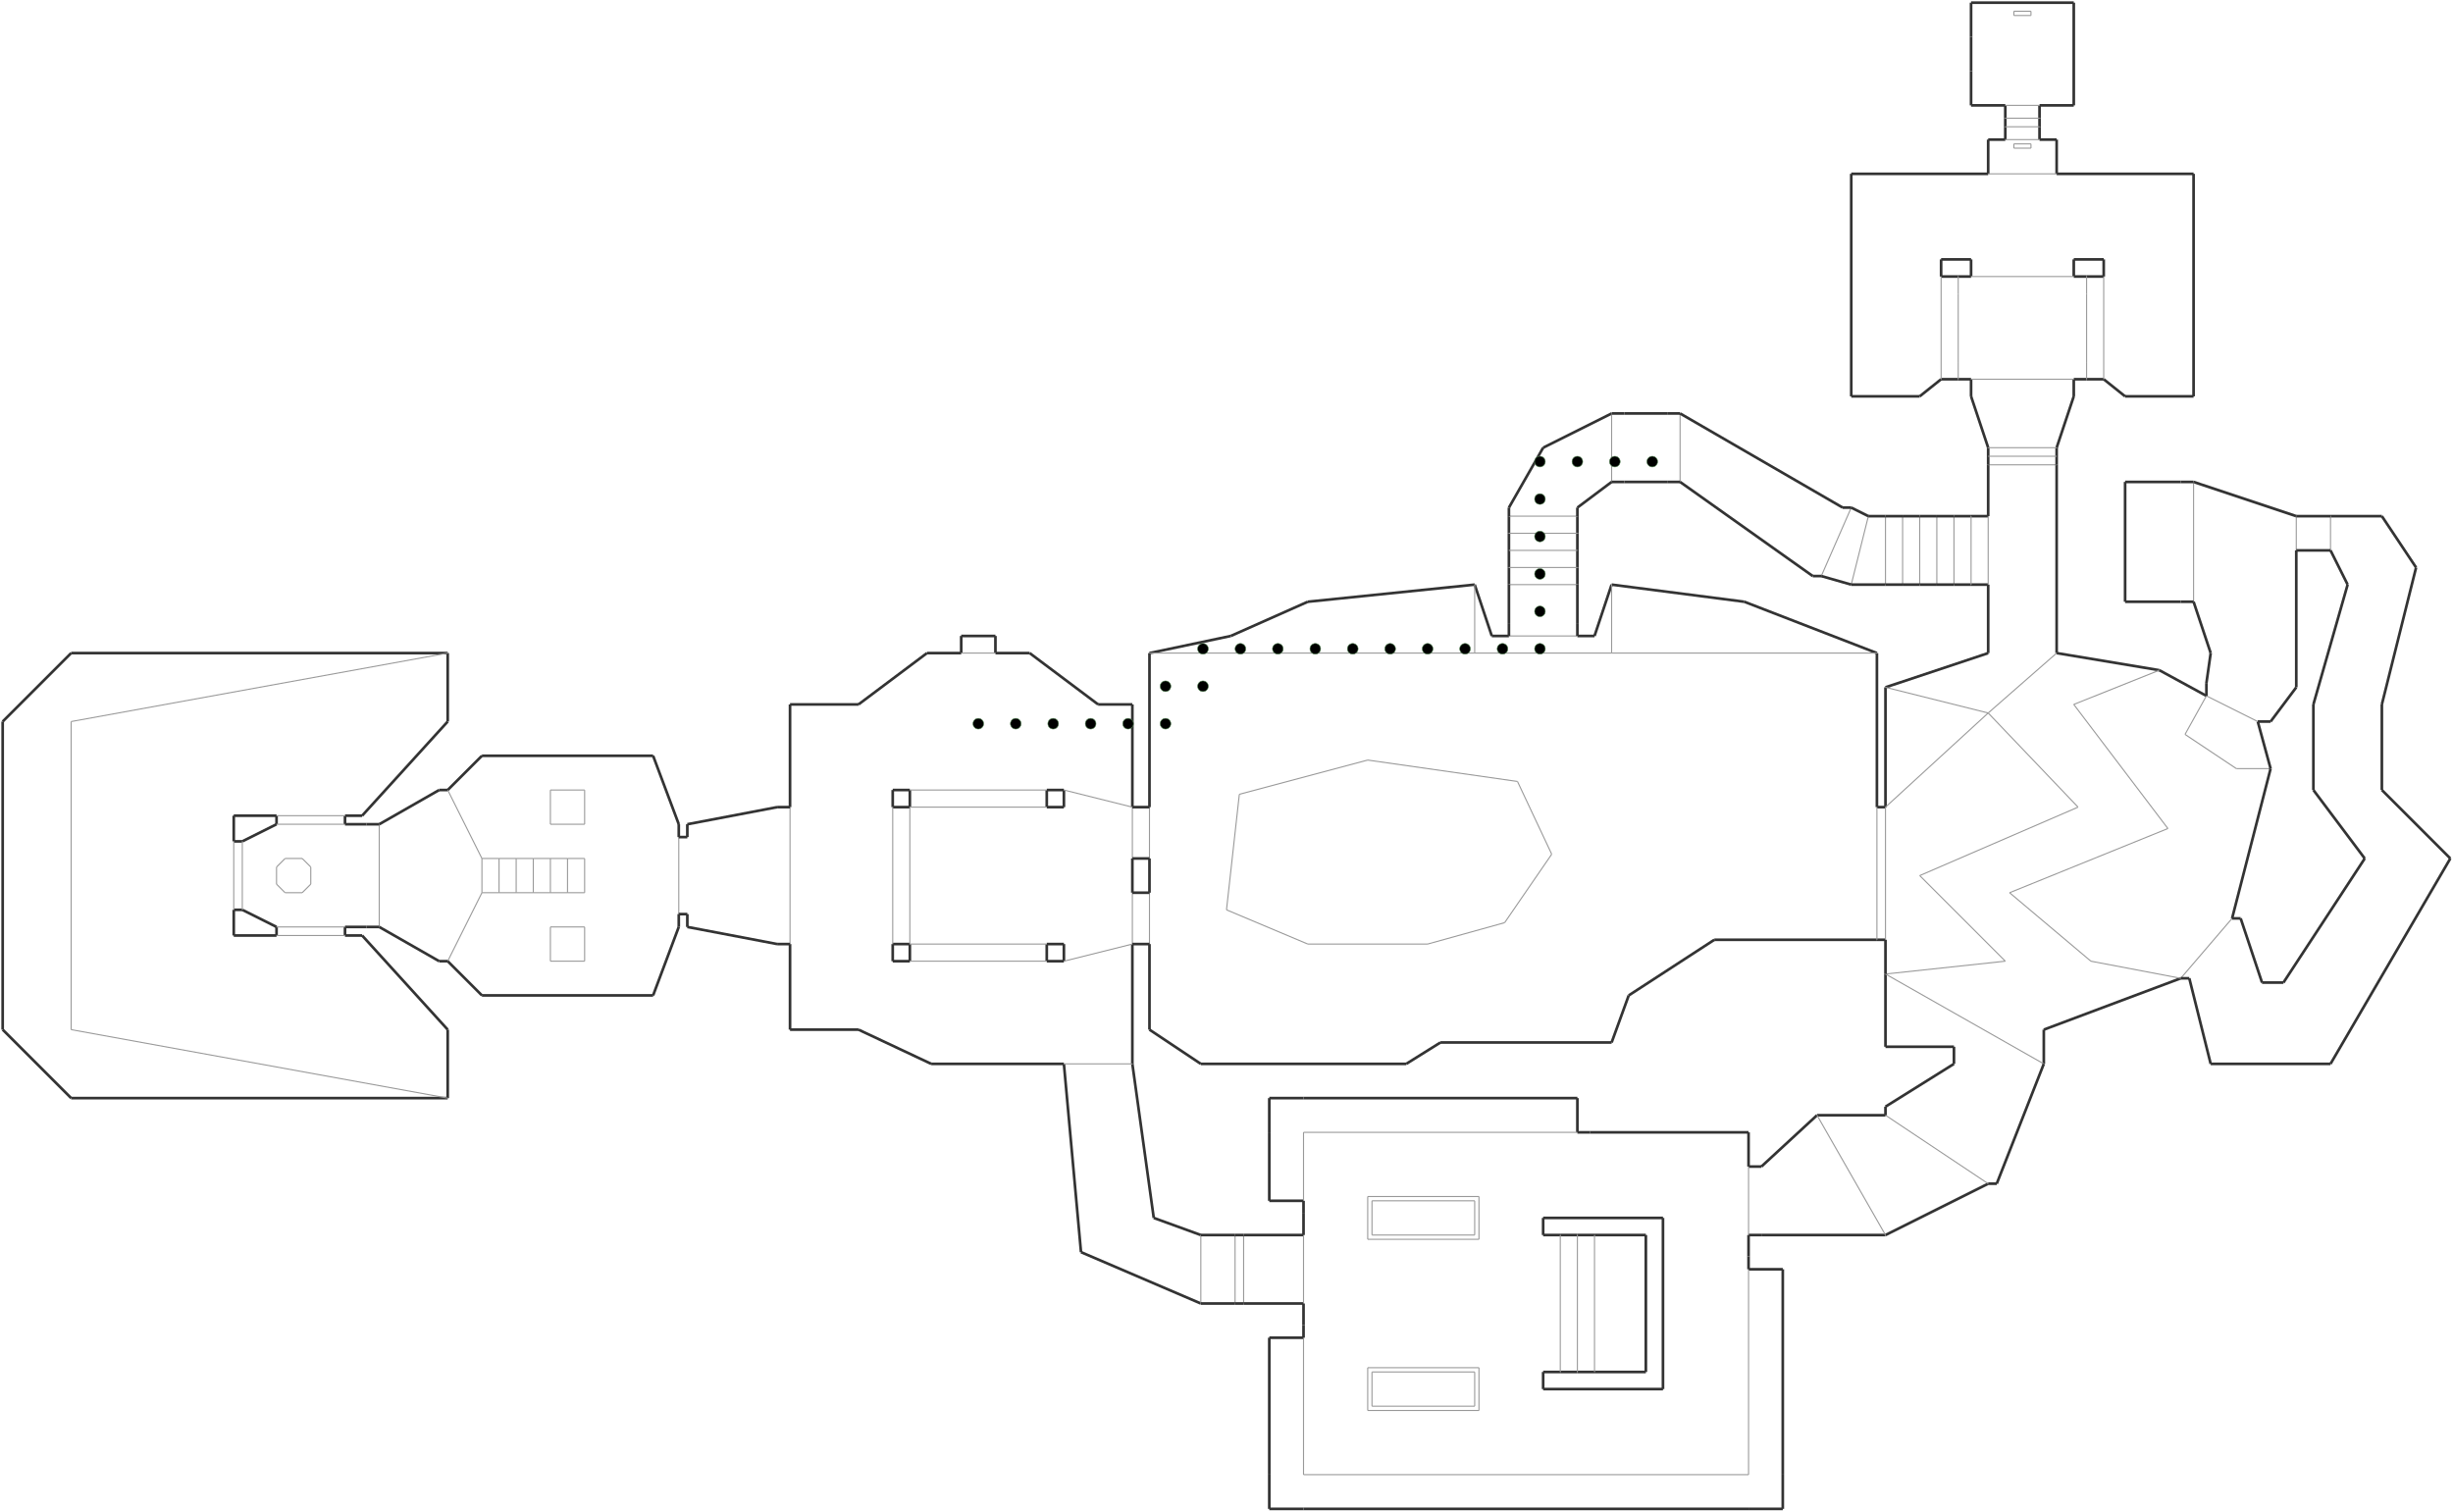<?xml version="1.0" encoding="utf-8" ?>
<svg baseProfile="tiny" height="2826" version="1.2" viewBox="0 0 4586 2826" width="4586" xmlns="http://www.w3.org/2000/svg" xmlns:ev="http://www.w3.org/2001/xml-events" xmlns:xlink="http://www.w3.org/1999/xlink"><defs /><line stroke="#333" stroke-width="5" x1="1861" x2="1797" y1="1189" y2="1189" /><line stroke="#333" stroke-width="5" x1="1797" x2="1797" y1="1189" y2="1221" /><line stroke="#333" stroke-width="5" x1="1861" x2="1861" y1="1221" y2="1189" /><line stroke="#333" stroke-width="5" x1="1925" x2="1861" y1="1221" y2="1221" /><line stroke="#333" stroke-width="5" x1="1797" x2="1733" y1="1221" y2="1221" /><line stroke="#333" stroke-width="5" x1="2053" x2="1925" y1="1317" y2="1221" /><line stroke="#333" stroke-width="5" x1="1733" x2="1605" y1="1221" y2="1317" /><line stroke="#333" stroke-width="5" x1="2117" x2="2053" y1="1317" y2="1317" /><line stroke="#333" stroke-width="5" x1="1605" x2="1477" y1="1317" y2="1317" /><line stroke="#333" stroke-width="5" x1="1669" x2="1701" y1="1477" y2="1477" /><line stroke="#333" stroke-width="5" x1="1701" x2="1701" y1="1477" y2="1509" /><line stroke="#333" stroke-width="5" x1="1701" x2="1669" y1="1509" y2="1509" /><line stroke="#333" stroke-width="5" x1="1669" x2="1669" y1="1509" y2="1477" /><line stroke="#333" stroke-width="5" x1="1957" x2="1989" y1="1477" y2="1477" /><line stroke="#333" stroke-width="5" x1="1989" x2="1989" y1="1477" y2="1509" /><line stroke="#333" stroke-width="5" x1="1989" x2="1957" y1="1509" y2="1509" /><line stroke="#333" stroke-width="5" x1="1957" x2="1957" y1="1509" y2="1477" /><line stroke="#333" stroke-width="5" x1="1669" x2="1669" y1="1797" y2="1765" /><line stroke="#333" stroke-width="5" x1="1669" x2="1701" y1="1765" y2="1765" /><line stroke="#333" stroke-width="5" x1="1701" x2="1701" y1="1765" y2="1797" /><line stroke="#333" stroke-width="5" x1="1701" x2="1669" y1="1797" y2="1797" /><line stroke="#333" stroke-width="5" x1="1989" x2="1957" y1="1797" y2="1797" /><line stroke="#333" stroke-width="5" x1="1957" x2="1957" y1="1797" y2="1765" /><line stroke="#333" stroke-width="5" x1="1957" x2="1989" y1="1765" y2="1765" /><line stroke="#333" stroke-width="5" x1="1989" x2="1989" y1="1765" y2="1797" /><line stroke="#333" stroke-width="5" x1="2117" x2="2117" y1="1509" y2="1317" /><line stroke="#999" stroke-width="2" x1="2117" x2="2117" y1="1605" y2="1509" /><line stroke="#333" stroke-width="5" x1="2117" x2="2117" y1="1669" y2="1605" /><line stroke="#333" stroke-width="5" x1="2117" x2="2117" y1="1989" y2="1765" /><line stroke="#999" stroke-width="2" x1="2117" x2="2117" y1="1765" y2="1669" /><line stroke="#999" stroke-width="2" x1="2149" x2="2149" y1="1669" y2="1765" /><line stroke="#999" stroke-width="2" x1="2149" x2="2149" y1="1509" y2="1605" /><line stroke="#333" stroke-width="5" x1="2117" x2="2149" y1="1605" y2="1605" /><line stroke="#333" stroke-width="5" x1="2149" x2="2117" y1="1509" y2="1509" /><line stroke="#333" stroke-width="5" x1="2149" x2="2117" y1="1669" y2="1669" /><line stroke="#333" stroke-width="5" x1="2117" x2="2149" y1="1765" y2="1765" /><line stroke="#333" stroke-width="5" x1="2149" x2="2149" y1="1605" y2="1669" /><line stroke="#333" stroke-width="5" x1="2149" x2="2149" y1="1221" y2="1509" /><line stroke="#333" stroke-width="5" x1="2149" x2="2149" y1="1765" y2="1925" /><line stroke="#999" stroke-width="2" x1="1957" x2="1701" y1="1477" y2="1477" /><line stroke="#999" stroke-width="2" x1="2117" x2="1989" y1="1509" y2="1477" /><line stroke="#999" stroke-width="2" x1="1989" x2="2117" y1="1797" y2="1765" /><line stroke="#333" stroke-width="5" x1="1477" x2="1605" y1="1925" y2="1925" /><line stroke="#333" stroke-width="5" x1="1605" x2="1741" y1="1925" y2="1989" /><line stroke="#333" stroke-width="5" x1="1741" x2="1989" y1="1989" y2="1989" /><line stroke="#333" stroke-width="5" x1="2149" x2="2245" y1="1925" y2="1989" /><line stroke="#333" stroke-width="5" x1="2245" x2="2629" y1="1989" y2="1989" /><line stroke="#333" stroke-width="5" x1="2301" x2="2149" y1="1189" y2="1221" /><line stroke="#333" stroke-width="5" x1="2445" x2="2301" y1="1125" y2="1189" /><line stroke="#999" stroke-width="2" x1="1861" x2="1797" y1="1221" y2="1221" /><line stroke="#999" stroke-width="2" x1="1701" x2="1957" y1="1765" y2="1765" /><line stroke="#999" stroke-width="2" x1="1957" x2="1701" y1="1509" y2="1509" /><line stroke="#999" stroke-width="2" x1="1701" x2="1701" y1="1509" y2="1765" /><line stroke="#999" stroke-width="2" x1="1669" x2="1669" y1="1509" y2="1765" /><line stroke="#999" stroke-width="2" x1="1701" x2="1957" y1="1797" y2="1797" /><line stroke="#333" stroke-width="5" x1="1477" x2="1477" y1="1317" y2="1509" /><line stroke="#333" stroke-width="5" x1="1477" x2="1477" y1="1765" y2="1925" /><line stroke="#999" stroke-width="2" x1="1477" x2="1477" y1="1765" y2="1509" /><line stroke="#333" stroke-width="5" x1="1285" x2="1285" y1="1541" y2="1565" /><line stroke="#333" stroke-width="5" x1="1285" x2="1285" y1="1709" y2="1733" /><line stroke="#333" stroke-width="5" x1="1285" x2="1453" y1="1733" y2="1765" /><line stroke="#333" stroke-width="5" x1="1453" x2="1477" y1="1765" y2="1765" /><line stroke="#333" stroke-width="5" x1="1477" x2="1453" y1="1509" y2="1509" /><line stroke="#333" stroke-width="5" x1="1453" x2="1285" y1="1509" y2="1541" /><line stroke="#999" stroke-width="2" x1="1269" x2="1269" y1="1709" y2="1565" /><line stroke="#333" stroke-width="5" x1="1285" x2="1269" y1="1565" y2="1565" /><line stroke="#333" stroke-width="5" x1="1269" x2="1285" y1="1709" y2="1709" /><line stroke="#333" stroke-width="5" x1="1269" x2="1269" y1="1565" y2="1541" /><line stroke="#333" stroke-width="5" x1="1269" x2="1221" y1="1541" y2="1413" /><line stroke="#333" stroke-width="5" x1="1221" x2="901" y1="1413" y2="1413" /><line stroke="#333" stroke-width="5" x1="901" x2="1221" y1="1861" y2="1861" /><line stroke="#333" stroke-width="5" x1="1269" x2="1269" y1="1733" y2="1709" /><line stroke="#333" stroke-width="5" x1="1221" x2="1269" y1="1861" y2="1733" /><line stroke="#999" stroke-width="2" x1="901" x2="933" y1="1605" y2="1605" /><line stroke="#999" stroke-width="2" x1="933" x2="965" y1="1605" y2="1605" /><line stroke="#999" stroke-width="2" x1="965" x2="997" y1="1605" y2="1605" /><line stroke="#999" stroke-width="2" x1="997" x2="1029" y1="1605" y2="1605" /><line stroke="#999" stroke-width="2" x1="1029" x2="1061" y1="1605" y2="1605" /><line stroke="#999" stroke-width="2" x1="1061" x2="1093" y1="1605" y2="1605" /><line stroke="#999" stroke-width="2" x1="1093" x2="1093" y1="1605" y2="1669" /><line stroke="#999" stroke-width="2" x1="1093" x2="1061" y1="1669" y2="1669" /><line stroke="#999" stroke-width="2" x1="1061" x2="1029" y1="1669" y2="1669" /><line stroke="#999" stroke-width="2" x1="1029" x2="997" y1="1669" y2="1669" /><line stroke="#999" stroke-width="2" x1="997" x2="965" y1="1669" y2="1669" /><line stroke="#999" stroke-width="2" x1="965" x2="933" y1="1669" y2="1669" /><line stroke="#999" stroke-width="2" x1="933" x2="901" y1="1669" y2="1669" /><line stroke="#999" stroke-width="2" x1="933" x2="933" y1="1605" y2="1669" /><line stroke="#999" stroke-width="2" x1="965" x2="965" y1="1605" y2="1669" /><line stroke="#999" stroke-width="2" x1="997" x2="997" y1="1605" y2="1669" /><line stroke="#999" stroke-width="2" x1="1029" x2="1029" y1="1605" y2="1669" /><line stroke="#999" stroke-width="2" x1="1061" x2="1061" y1="1605" y2="1669" /><line stroke="#999" stroke-width="2" x1="901" x2="901" y1="1605" y2="1669" /><line stroke="#999" stroke-width="2" x1="901" x2="837" y1="1669" y2="1797" /><line stroke="#333" stroke-width="5" x1="837" x2="901" y1="1797" y2="1861" /><line stroke="#333" stroke-width="5" x1="901" x2="837" y1="1413" y2="1477" /><line stroke="#999" stroke-width="2" x1="837" x2="901" y1="1477" y2="1605" /><line stroke="#333" stroke-width="5" x1="837" x2="821" y1="1477" y2="1477" /><line stroke="#333" stroke-width="5" x1="821" x2="709" y1="1477" y2="1541" /><line stroke="#333" stroke-width="5" x1="709" x2="821" y1="1733" y2="1797" /><line stroke="#333" stroke-width="5" x1="821" x2="837" y1="1797" y2="1797" /><line stroke="#333" stroke-width="5" x1="517" x2="453" y1="1541" y2="1573" /><line stroke="#333" stroke-width="5" x1="453" x2="517" y1="1701" y2="1733" /><line stroke="#333" stroke-width="5" x1="645" x2="645" y1="1749" y2="1733" /><line stroke="#333" stroke-width="5" x1="517" x2="517" y1="1733" y2="1749" /><line stroke="#333" stroke-width="5" x1="517" x2="517" y1="1525" y2="1541" /><line stroke="#333" stroke-width="5" x1="645" x2="645" y1="1541" y2="1525" /><line stroke="#333" stroke-width="5" x1="453" x2="437" y1="1573" y2="1573" /><line stroke="#333" stroke-width="5" x1="437" x2="453" y1="1701" y2="1701" /><line stroke="#333" stroke-width="5" x1="517" x2="437" y1="1749" y2="1749" /><line stroke="#333" stroke-width="5" x1="437" x2="437" y1="1749" y2="1701" /><line stroke="#333" stroke-width="5" x1="437" x2="437" y1="1573" y2="1525" /><line stroke="#333" stroke-width="5" x1="437" x2="517" y1="1525" y2="1525" /><line stroke="#333" stroke-width="5" x1="645" x2="677" y1="1525" y2="1525" /><line stroke="#333" stroke-width="5" x1="677" x2="837" y1="1525" y2="1349" /><line stroke="#333" stroke-width="5" x1="677" x2="645" y1="1749" y2="1749" /><line stroke="#333" stroke-width="5" x1="837" x2="677" y1="1925" y2="1749" /><line stroke="#999" stroke-width="2" x1="709" x2="709" y1="1733" y2="1541" /><line stroke="#999" stroke-width="2" x1="645" x2="517" y1="1541" y2="1541" /><line stroke="#999" stroke-width="2" x1="517" x2="645" y1="1525" y2="1525" /><line stroke="#999" stroke-width="2" x1="517" x2="645" y1="1733" y2="1733" /><line stroke="#999" stroke-width="2" x1="645" x2="517" y1="1749" y2="1749" /><line stroke="#999" stroke-width="2" x1="453" x2="453" y1="1573" y2="1701" /><line stroke="#999" stroke-width="2" x1="437" x2="437" y1="1701" y2="1573" /><line stroke="#333" stroke-width="5" x1="837" x2="837" y1="2053" y2="1925" /><line stroke="#333" stroke-width="5" x1="837" x2="837" y1="1349" y2="1221" /><line stroke="#333" stroke-width="5" x1="837" x2="133" y1="1221" y2="1221" /><line stroke="#333" stroke-width="5" x1="133" x2="5" y1="1221" y2="1349" /><line stroke="#333" stroke-width="5" x1="5" x2="5" y1="1349" y2="1925" /><line stroke="#333" stroke-width="5" x1="5" x2="133" y1="1925" y2="2053" /><line stroke="#333" stroke-width="5" x1="133" x2="837" y1="2053" y2="2053" /><line stroke="#999" stroke-width="2" x1="837" x2="133" y1="1221" y2="1349" /><line stroke="#999" stroke-width="2" x1="133" x2="133" y1="1349" y2="1925" /><line stroke="#999" stroke-width="2" x1="133" x2="837" y1="1925" y2="2053" /><line stroke="#333" stroke-width="5" x1="645" x2="685" y1="1733" y2="1733" /><line stroke="#333" stroke-width="5" x1="685" x2="709" y1="1733" y2="1733" /><line stroke="#333" stroke-width="5" x1="709" x2="685" y1="1541" y2="1541" /><line stroke="#333" stroke-width="5" x1="685" x2="645" y1="1541" y2="1541" /><line stroke="#999" stroke-width="2" x1="1029" x2="1093" y1="1733" y2="1733" /><line stroke="#999" stroke-width="2" x1="1093" x2="1093" y1="1733" y2="1797" /><line stroke="#999" stroke-width="2" x1="1093" x2="1029" y1="1797" y2="1797" /><line stroke="#999" stroke-width="2" x1="1029" x2="1029" y1="1797" y2="1733" /><line stroke="#999" stroke-width="2" x1="1029" x2="1093" y1="1477" y2="1477" /><line stroke="#999" stroke-width="2" x1="1093" x2="1093" y1="1477" y2="1541" /><line stroke="#999" stroke-width="2" x1="1093" x2="1029" y1="1541" y2="1541" /><line stroke="#999" stroke-width="2" x1="1029" x2="1029" y1="1541" y2="1477" /><line stroke="#333" stroke-width="5" x1="1989" x2="2021" y1="1989" y2="2341" /><line stroke="#333" stroke-width="5" x1="2157" x2="2117" y1="2277" y2="1989" /><line stroke="#333" stroke-width="5" x1="2245" x2="2157" y1="2309" y2="2277" /><line stroke="#333" stroke-width="5" x1="2021" x2="2245" y1="2341" y2="2437" /><line stroke="#999" stroke-width="2" x1="2117" x2="1989" y1="1989" y2="1989" /><line stroke="#999" stroke-width="2" x1="2245" x2="2245" y1="2437" y2="2309" /><line stroke="#999" stroke-width="2" x1="2309" x2="2309" y1="2437" y2="2309" /><line stroke="#999" stroke-width="2" x1="2325" x2="2325" y1="2309" y2="2437" /><line stroke="#333" stroke-width="5" x1="2309" x2="2245" y1="2309" y2="2309" /><line stroke="#333" stroke-width="5" x1="2245" x2="2309" y1="2437" y2="2437" /><line stroke="#333" stroke-width="5" x1="2309" x2="2325" y1="2437" y2="2437" /><line stroke="#333" stroke-width="5" x1="2325" x2="2309" y1="2309" y2="2309" /><line stroke="#333" stroke-width="5" x1="2437" x2="2325" y1="2309" y2="2309" /><line stroke="#333" stroke-width="5" x1="2325" x2="2437" y1="2437" y2="2437" /><line stroke="#333" stroke-width="5" x1="3509" x2="3261" y1="1221" y2="1125" /><line stroke="#333" stroke-width="5" x1="3261" x2="3013" y1="1125" y2="1093" /><line stroke="#333" stroke-width="5" x1="2757" x2="2445" y1="1093" y2="1125" /><line stroke="#333" stroke-width="5" x1="2629" x2="2693" y1="1989" y2="1949" /><line stroke="#333" stroke-width="5" x1="2693" x2="3013" y1="1949" y2="1949" /><line stroke="#999" stroke-width="2" x1="2293" x2="2445" y1="1701" y2="1765" /><line stroke="#999" stroke-width="2" x1="2445" x2="2669" y1="1765" y2="1765" /><line stroke="#999" stroke-width="2" x1="2669" x2="2813" y1="1765" y2="1725" /><line stroke="#999" stroke-width="2" x1="2813" x2="2901" y1="1725" y2="1597" /><line stroke="#999" stroke-width="2" x1="2901" x2="2837" y1="1597" y2="1461" /><line stroke="#999" stroke-width="2" x1="2837" x2="2557" y1="1461" y2="1421" /><line stroke="#999" stroke-width="2" x1="2557" x2="2317" y1="1421" y2="1485" /><line stroke="#999" stroke-width="2" x1="2317" x2="2293" y1="1485" y2="1701" /><line stroke="#333" stroke-width="5" x1="3525" x2="3397" y1="2085" y2="2085" /><line stroke="#333" stroke-width="5" x1="3293" x2="3525" y1="2309" y2="2309" /><line stroke="#333" stroke-width="5" x1="3525" x2="3717" y1="2309" y2="2213" /><line stroke="#333" stroke-width="5" x1="3653" x2="3653" y1="1957" y2="1989" /><line stroke="#333" stroke-width="5" x1="3821" x2="3821" y1="1989" y2="1925" /><line stroke="#333" stroke-width="5" x1="3525" x2="3525" y1="1821" y2="1957" /><line stroke="#333" stroke-width="5" x1="3525" x2="3525" y1="1285" y2="1509" /><line stroke="#333" stroke-width="5" x1="3509" x2="3509" y1="1509" y2="1221" /><line stroke="#333" stroke-width="5" x1="3525" x2="3509" y1="1509" y2="1509" /><line stroke="#333" stroke-width="5" x1="3821" x2="4077" y1="1925" y2="1829" /><line stroke="#999" stroke-width="2" x1="3909" x2="4077" y1="1797" y2="1829" /><line stroke="#999" stroke-width="2" x1="3885" x2="3717" y1="1509" y2="1333" /><line stroke="#999" stroke-width="2" x1="3589" x2="3885" y1="1637" y2="1509" /><line stroke="#999" stroke-width="2" x1="4053" x2="3757" y1="1549" y2="1669" /><line stroke="#999" stroke-width="2" x1="3749" x2="3589" y1="1797" y2="1637" /><line stroke="#999" stroke-width="2" x1="3757" x2="3909" y1="1669" y2="1797" /><line stroke="#333" stroke-width="5" x1="4037" x2="3845" y1="1253" y2="1221" /><line stroke="#333" stroke-width="5" x1="3717" x2="3525" y1="1221" y2="1285" /><line stroke="#333" stroke-width="5" x1="3845" x2="3845" y1="1221" y2="869" /><line stroke="#333" stroke-width="5" x1="3717" x2="3717" y1="1093" y2="1221" /><line stroke="#999" stroke-width="2" x1="3525" x2="3717" y1="2085" y2="2213" /><line stroke="#999" stroke-width="2" x1="3525" x2="3717" y1="1509" y2="1333" /><line stroke="#999" stroke-width="2" x1="3717" x2="3845" y1="1333" y2="1221" /><line stroke="#999" stroke-width="2" x1="3525" x2="3821" y1="1821" y2="1989" /><line stroke="#999" stroke-width="2" x1="3717" x2="3525" y1="1333" y2="1285" /><line stroke="#999" stroke-width="2" x1="3877" x2="4053" y1="1317" y2="1549" /><line stroke="#999" stroke-width="2" x1="4037" x2="3877" y1="1253" y2="1317" /><line stroke="#333" stroke-width="5" x1="4125" x2="4037" y1="1301" y2="1253" /><line stroke="#999" stroke-width="2" x1="4245" x2="4181" y1="1437" y2="1437" /><line stroke="#999" stroke-width="2" x1="4181" x2="4085" y1="1437" y2="1373" /><line stroke="#999" stroke-width="2" x1="4085" x2="4125" y1="1373" y2="1301" /><line stroke="#333" stroke-width="5" x1="3013" x2="2981" y1="1093" y2="1189" /><line stroke="#333" stroke-width="5" x1="2981" x2="2949" y1="1189" y2="1189" /><line stroke="#333" stroke-width="5" x1="2789" x2="2757" y1="1189" y2="1093" /><line stroke="#333" stroke-width="5" x1="2821" x2="2789" y1="1189" y2="1189" /><line stroke="#333" stroke-width="5" x1="2949" x2="2949" y1="1093" y2="1061" /><line stroke="#333" stroke-width="5" x1="2949" x2="2949" y1="1061" y2="1029" /><line stroke="#333" stroke-width="5" x1="2821" x2="2821" y1="1061" y2="1093" /><line stroke="#333" stroke-width="5" x1="2821" x2="2821" y1="1029" y2="1061" /><line stroke="#333" stroke-width="5" x1="2821" x2="2821" y1="997" y2="1029" /><line stroke="#333" stroke-width="5" x1="2821" x2="2821" y1="965" y2="997" /><line stroke="#333" stroke-width="5" x1="2949" x2="2949" y1="1029" y2="997" /><line stroke="#333" stroke-width="5" x1="2949" x2="2949" y1="997" y2="965" /><line stroke="#333" stroke-width="5" x1="3013" x2="2885" y1="773" y2="837" /><line stroke="#999" stroke-width="2" x1="2949" x2="2821" y1="1189" y2="1189" /><line stroke="#999" stroke-width="2" x1="2821" x2="2949" y1="1093" y2="1093" /><line stroke="#999" stroke-width="2" x1="2821" x2="2949" y1="1061" y2="1061" /><line stroke="#999" stroke-width="2" x1="2821" x2="2949" y1="1029" y2="1029" /><line stroke="#999" stroke-width="2" x1="2821" x2="2949" y1="997" y2="997" /><line stroke="#999" stroke-width="2" x1="2821" x2="2949" y1="965" y2="965" /><line stroke="#999" stroke-width="2" x1="3013" x2="3013" y1="773" y2="901" /><line stroke="#999" stroke-width="2" x1="3141" x2="3141" y1="901" y2="773" /><line stroke="#999" stroke-width="2" x1="3653" x2="3653" y1="1093" y2="965" /><line stroke="#999" stroke-width="2" x1="3621" x2="3621" y1="1093" y2="965" /><line stroke="#999" stroke-width="2" x1="3589" x2="3589" y1="1093" y2="965" /><line stroke="#999" stroke-width="2" x1="3557" x2="3557" y1="1093" y2="965" /><line stroke="#999" stroke-width="2" x1="3525" x2="3525" y1="1093" y2="965" /><line stroke="#999" stroke-width="2" x1="3461" x2="3493" y1="1093" y2="965" /><line stroke="#999" stroke-width="2" x1="3405" x2="3461" y1="1077" y2="949" /><line stroke="#333" stroke-width="5" x1="3405" x2="3461" y1="1077" y2="1093" /><line stroke="#333" stroke-width="5" x1="3493" x2="3461" y1="965" y2="949" /><line stroke="#333" stroke-width="5" x1="3461" x2="3525" y1="1093" y2="1093" /><line stroke="#333" stroke-width="5" x1="3525" x2="3557" y1="1093" y2="1093" /><line stroke="#333" stroke-width="5" x1="3557" x2="3589" y1="1093" y2="1093" /><line stroke="#333" stroke-width="5" x1="3589" x2="3621" y1="1093" y2="1093" /><line stroke="#333" stroke-width="5" x1="3621" x2="3653" y1="1093" y2="1093" /><line stroke="#333" stroke-width="5" x1="3653" x2="3621" y1="965" y2="965" /><line stroke="#333" stroke-width="5" x1="3621" x2="3589" y1="965" y2="965" /><line stroke="#333" stroke-width="5" x1="3589" x2="3557" y1="965" y2="965" /><line stroke="#333" stroke-width="5" x1="3557" x2="3525" y1="965" y2="965" /><line stroke="#333" stroke-width="5" x1="3525" x2="3493" y1="965" y2="965" /><line stroke="#333" stroke-width="5" x1="3653" x2="3685" y1="1093" y2="1093" /><line stroke="#333" stroke-width="5" x1="3685" x2="3653" y1="965" y2="965" /><line stroke="#333" stroke-width="5" x1="3717" x2="3685" y1="965" y2="965" /><line stroke="#333" stroke-width="5" x1="3685" x2="3717" y1="1093" y2="1093" /><line stroke="#999" stroke-width="2" x1="3717" x2="3717" y1="965" y2="1093" /><line stroke="#999" stroke-width="2" x1="3685" x2="3685" y1="1093" y2="965" /><line stroke="#333" stroke-width="5" x1="3717" x2="3717" y1="869" y2="965" /><line stroke="#999" stroke-width="2" x1="3509" x2="3013" y1="1221" y2="1221" /><line stroke="#999" stroke-width="2" x1="3013" x2="2757" y1="1221" y2="1221" /><line stroke="#999" stroke-width="2" x1="2757" x2="2149" y1="1221" y2="1221" /><line stroke="#999" stroke-width="2" x1="2757" x2="2757" y1="1221" y2="1093" /><line stroke="#999" stroke-width="2" x1="3013" x2="3013" y1="1093" y2="1221" /><line stroke="#333" stroke-width="5" x1="3461" x2="3445" y1="949" y2="949" /><line stroke="#333" stroke-width="5" x1="3445" x2="3141" y1="949" y2="773" /><line stroke="#333" stroke-width="5" x1="3141" x2="3389" y1="901" y2="1077" /><line stroke="#333" stroke-width="5" x1="3389" x2="3405" y1="1077" y2="1077" /><line stroke="#333" stroke-width="5" x1="2949" x2="2949" y1="965" y2="949" /><line stroke="#333" stroke-width="5" x1="2949" x2="3013" y1="949" y2="901" /><line stroke="#333" stroke-width="5" x1="2885" x2="2821" y1="837" y2="949" /><line stroke="#333" stroke-width="5" x1="2821" x2="2821" y1="949" y2="965" /><line stroke="#999" stroke-width="2" x1="3525" x2="3749" y1="1821" y2="1797" /><line stroke="#333" stroke-width="5" x1="3653" x2="3525" y1="1989" y2="2069" /><line stroke="#333" stroke-width="5" x1="3525" x2="3525" y1="2069" y2="2085" /><line stroke="#333" stroke-width="5" x1="3717" x2="3733" y1="2213" y2="2213" /><line stroke="#333" stroke-width="5" x1="3733" x2="3821" y1="2213" y2="1989" /><line stroke="#333" stroke-width="5" x1="4173" x2="4245" y1="1717" y2="1437" /><line stroke="#333" stroke-width="5" x1="4245" x2="4221" y1="1437" y2="1349" /><line stroke="#999" stroke-width="2" x1="4221" x2="4125" y1="1349" y2="1301" /><line stroke="#333" stroke-width="5" x1="3013" x2="3045" y1="1949" y2="1861" /><line stroke="#333" stroke-width="5" x1="3045" x2="3205" y1="1861" y2="1757" /><line stroke="#333" stroke-width="5" x1="3205" x2="3509" y1="1757" y2="1757" /><line stroke="#333" stroke-width="5" x1="3509" x2="3525" y1="1757" y2="1757" /><line stroke="#999" stroke-width="2" x1="3525" x2="3525" y1="1509" y2="1757" /><line stroke="#999" stroke-width="2" x1="3509" x2="3509" y1="1757" y2="1509" /><line stroke="#333" stroke-width="5" x1="3525" x2="3525" y1="1757" y2="1821" /><line stroke="#333" stroke-width="5" x1="3973" x2="4101" y1="741" y2="741" /><line stroke="#333" stroke-width="5" x1="3461" x2="3589" y1="741" y2="741" /><line stroke="#333" stroke-width="5" x1="3589" x2="3629" y1="741" y2="709" /><line stroke="#333" stroke-width="5" x1="3685" x2="3685" y1="709" y2="741" /><line stroke="#333" stroke-width="5" x1="3877" x2="3877" y1="741" y2="709" /><line stroke="#333" stroke-width="5" x1="3933" x2="3973" y1="709" y2="741" /><line stroke="#333" stroke-width="5" x1="3877" x2="3877" y1="517" y2="485" /><line stroke="#333" stroke-width="5" x1="3877" x2="3933" y1="485" y2="485" /><line stroke="#333" stroke-width="5" x1="3933" x2="3933" y1="485" y2="517" /><line stroke="#333" stroke-width="5" x1="3629" x2="3629" y1="517" y2="485" /><line stroke="#333" stroke-width="5" x1="3629" x2="3685" y1="485" y2="485" /><line stroke="#333" stroke-width="5" x1="3685" x2="3685" y1="485" y2="517" /><line stroke="#333" stroke-width="5" x1="3629" x2="3661" y1="709" y2="709" /><line stroke="#333" stroke-width="5" x1="3661" x2="3685" y1="709" y2="709" /><line stroke="#333" stroke-width="5" x1="3933" x2="3901" y1="517" y2="517" /><line stroke="#333" stroke-width="5" x1="3901" x2="3877" y1="517" y2="517" /><line stroke="#333" stroke-width="5" x1="3877" x2="3901" y1="709" y2="709" /><line stroke="#333" stroke-width="5" x1="3901" x2="3933" y1="709" y2="709" /><line stroke="#333" stroke-width="5" x1="3685" x2="3661" y1="517" y2="517" /><line stroke="#333" stroke-width="5" x1="3661" x2="3629" y1="517" y2="517" /><line stroke="#999" stroke-width="2" x1="3661" x2="3661" y1="517" y2="549" /><line stroke="#999" stroke-width="2" x1="3661" x2="3661" y1="549" y2="677" /><line stroke="#999" stroke-width="2" x1="3661" x2="3661" y1="677" y2="709" /><line stroke="#999" stroke-width="2" x1="3901" x2="3901" y1="549" y2="517" /><line stroke="#999" stroke-width="2" x1="3901" x2="3901" y1="709" y2="677" /><line stroke="#999" stroke-width="2" x1="3901" x2="3901" y1="677" y2="549" /><line stroke="#333" stroke-width="5" x1="4101" x2="3845" y1="325" y2="325" /><line stroke="#333" stroke-width="5" x1="3717" x2="3461" y1="325" y2="325" /><line stroke="#333" stroke-width="5" x1="3845" x2="3845" y1="325" y2="261" /><line stroke="#333" stroke-width="5" x1="3717" x2="3717" y1="261" y2="325" /><line stroke="#999" stroke-width="2" x1="3685" x2="3877" y1="709" y2="709" /><line stroke="#999" stroke-width="2" x1="3877" x2="3685" y1="517" y2="517" /><line stroke="#999" stroke-width="2" x1="3845" x2="3717" y1="869" y2="869" /><line stroke="#333" stroke-width="5" x1="3461" x2="3461" y1="325" y2="741" /><line stroke="#333" stroke-width="5" x1="4101" x2="4101" y1="741" y2="325" /><line stroke="#999" stroke-width="2" x1="3629" x2="3629" y1="517" y2="709" /><line stroke="#999" stroke-width="2" x1="3933" x2="3933" y1="709" y2="517" /><line stroke="#999" stroke-width="2" x1="3717" x2="3845" y1="325" y2="325" /><line stroke="#333" stroke-width="5" x1="3845" x2="3813" y1="261" y2="261" /><line stroke="#333" stroke-width="5" x1="3749" x2="3717" y1="261" y2="261" /><line stroke="#333" stroke-width="5" x1="3749" x2="3749" y1="237" y2="261" /><line stroke="#333" stroke-width="5" x1="3813" x2="3813" y1="261" y2="237" /><line stroke="#333" stroke-width="5" x1="3813" x2="3813" y1="237" y2="221" /><line stroke="#333" stroke-width="5" x1="3813" x2="3813" y1="221" y2="197" /><line stroke="#333" stroke-width="5" x1="3749" x2="3749" y1="197" y2="221" /><line stroke="#333" stroke-width="5" x1="3749" x2="3749" y1="221" y2="237" /><line stroke="#999" stroke-width="2" x1="3749" x2="3813" y1="221" y2="221" /><line stroke="#999" stroke-width="2" x1="3813" x2="3749" y1="237" y2="237" /><line stroke="#333" stroke-width="5" x1="3813" x2="3877" y1="197" y2="197" /><line stroke="#333" stroke-width="5" x1="3685" x2="3749" y1="197" y2="197" /><line stroke="#333" stroke-width="5" x1="3877" x2="3877" y1="197" y2="5" /><line stroke="#333" stroke-width="5" x1="3685" x2="3685" y1="5" y2="69" /><line stroke="#333" stroke-width="5" x1="3685" x2="3685" y1="69" y2="133" /><line stroke="#333" stroke-width="5" x1="3685" x2="3685" y1="133" y2="197" /><line stroke="#333" stroke-width="5" x1="3877" x2="3685" y1="5" y2="5" /><line stroke="#999" stroke-width="2" x1="3749" x2="3813" y1="197" y2="197" /><line stroke="#333" stroke-width="5" x1="3717" x2="3717" y1="853" y2="869" /><line stroke="#333" stroke-width="5" x1="3845" x2="3845" y1="869" y2="853" /><line stroke="#333" stroke-width="5" x1="3685" x2="3717" y1="741" y2="837" /><line stroke="#333" stroke-width="5" x1="3717" x2="3717" y1="837" y2="853" /><line stroke="#333" stroke-width="5" x1="3845" x2="3845" y1="853" y2="837" /><line stroke="#333" stroke-width="5" x1="3845" x2="3877" y1="837" y2="741" /><line stroke="#999" stroke-width="2" x1="3845" x2="3717" y1="853" y2="853" /><line stroke="#999" stroke-width="2" x1="3717" x2="3845" y1="837" y2="837" /><line stroke="#999" stroke-width="2" x1="3797" x2="3765" y1="277" y2="277" /><line stroke="#999" stroke-width="2" x1="3765" x2="3797" y1="269" y2="269" /><line stroke="#999" stroke-width="2" x1="3797" x2="3797" y1="269" y2="277" /><line stroke="#999" stroke-width="2" x1="3765" x2="3765" y1="277" y2="269" /><line stroke="#999" stroke-width="2" x1="3813" x2="3749" y1="261" y2="261" /><line stroke="#999" stroke-width="2" x1="3797" x2="3765" y1="29" y2="29" /><line stroke="#999" stroke-width="2" x1="3765" x2="3797" y1="21" y2="21" /><line stroke="#999" stroke-width="2" x1="3797" x2="3797" y1="21" y2="29" /><line stroke="#999" stroke-width="2" x1="3765" x2="3765" y1="29" y2="21" /><line stroke="#333" stroke-width="5" x1="3525" x2="3653" y1="1957" y2="1957" /><line stroke="#999" stroke-width="2" x1="533" x2="565" y1="1605" y2="1605" /><line stroke="#999" stroke-width="2" x1="565" x2="581" y1="1605" y2="1621" /><line stroke="#999" stroke-width="2" x1="581" x2="581" y1="1621" y2="1653" /><line stroke="#999" stroke-width="2" x1="581" x2="565" y1="1653" y2="1669" /><line stroke="#999" stroke-width="2" x1="565" x2="533" y1="1669" y2="1669" /><line stroke="#999" stroke-width="2" x1="533" x2="517" y1="1669" y2="1653" /><line stroke="#999" stroke-width="2" x1="517" x2="517" y1="1653" y2="1621" /><line stroke="#999" stroke-width="2" x1="517" x2="533" y1="1621" y2="1605" /><line stroke="#333" stroke-width="5" x1="2437" x2="2373" y1="2501" y2="2501" /><line stroke="#333" stroke-width="5" x1="2373" x2="2373" y1="2501" y2="2757" /><line stroke="#333" stroke-width="5" x1="2373" x2="2437" y1="2245" y2="2245" /><line stroke="#333" stroke-width="5" x1="3333" x2="3333" y1="2757" y2="2373" /><line stroke="#333" stroke-width="5" x1="3333" x2="3269" y1="2373" y2="2373" /><line stroke="#333" stroke-width="5" x1="2949" x2="2949" y1="2117" y2="2053" /><line stroke="#333" stroke-width="5" x1="2373" x2="2437" y1="2821" y2="2821" /><line stroke="#333" stroke-width="5" x1="2437" x2="3269" y1="2821" y2="2821" /><line stroke="#333" stroke-width="5" x1="3269" x2="3333" y1="2821" y2="2821" /><line stroke="#333" stroke-width="5" x1="3333" x2="3333" y1="2821" y2="2757" /><line stroke="#333" stroke-width="5" x1="2373" x2="2373" y1="2757" y2="2821" /><line stroke="#999" stroke-width="2" x1="2437" x2="2437" y1="2501" y2="2757" /><line stroke="#999" stroke-width="2" x1="2437" x2="3269" y1="2757" y2="2757" /><line stroke="#999" stroke-width="2" x1="3269" x2="3269" y1="2757" y2="2373" /><line stroke="#333" stroke-width="5" x1="2949" x2="2437" y1="2053" y2="2053" /><line stroke="#333" stroke-width="5" x1="2437" x2="2373" y1="2053" y2="2053" /><line stroke="#333" stroke-width="5" x1="2373" x2="2373" y1="2053" y2="2117" /><line stroke="#333" stroke-width="5" x1="2373" x2="2373" y1="2117" y2="2245" /><line stroke="#999" stroke-width="2" x1="2949" x2="2437" y1="2117" y2="2117" /><line stroke="#999" stroke-width="2" x1="2437" x2="2437" y1="2117" y2="2245" /><line stroke="#333" stroke-width="5" x1="3269" x2="3269" y1="2181" y2="2117" /><line stroke="#333" stroke-width="5" x1="3397" x2="3293" y1="2085" y2="2181" /><line stroke="#333" stroke-width="5" x1="3269" x2="3293" y1="2309" y2="2309" /><line stroke="#333" stroke-width="5" x1="3293" x2="3269" y1="2181" y2="2181" /><line stroke="#999" stroke-width="2" x1="2437" x2="2437" y1="2309" y2="2437" /><line stroke="#999" stroke-width="2" x1="3269" x2="3269" y1="2309" y2="2181" /><line stroke="#999" stroke-width="2" x1="2757" x2="2757" y1="2565" y2="2629" /><line stroke="#999" stroke-width="2" x1="2757" x2="2565" y1="2629" y2="2629" /><line stroke="#999" stroke-width="2" x1="2565" x2="2565" y1="2629" y2="2565" /><line stroke="#999" stroke-width="2" x1="2565" x2="2757" y1="2565" y2="2565" /><line stroke="#333" stroke-width="5" x1="2437" x2="2437" y1="2245" y2="2269" /><line stroke="#333" stroke-width="5" x1="2437" x2="2437" y1="2269" y2="2309" /><line stroke="#333" stroke-width="5" x1="2437" x2="2437" y1="2437" y2="2477" /><line stroke="#333" stroke-width="5" x1="2437" x2="2437" y1="2477" y2="2501" /><line stroke="#333" stroke-width="5" x1="3269" x2="3269" y1="2373" y2="2349" /><line stroke="#333" stroke-width="5" x1="3269" x2="3269" y1="2349" y2="2309" /><line stroke="#333" stroke-width="5" x1="3269" x2="2973" y1="2117" y2="2117" /><line stroke="#333" stroke-width="5" x1="2973" x2="2949" y1="2117" y2="2117" /><line stroke="#333" stroke-width="5" x1="2885" x2="3109" y1="2277" y2="2277" /><line stroke="#333" stroke-width="5" x1="3109" x2="3109" y1="2277" y2="2597" /><line stroke="#333" stroke-width="5" x1="3109" x2="2885" y1="2597" y2="2597" /><line stroke="#333" stroke-width="5" x1="2885" x2="2885" y1="2597" y2="2565" /><line stroke="#333" stroke-width="5" x1="2885" x2="2917" y1="2565" y2="2565" /><line stroke="#333" stroke-width="5" x1="2917" x2="2949" y1="2565" y2="2565" /><line stroke="#333" stroke-width="5" x1="2949" x2="2981" y1="2565" y2="2565" /><line stroke="#333" stroke-width="5" x1="2981" x2="3077" y1="2565" y2="2565" /><line stroke="#333" stroke-width="5" x1="3077" x2="3077" y1="2565" y2="2309" /><line stroke="#333" stroke-width="5" x1="3077" x2="2981" y1="2309" y2="2309" /><line stroke="#333" stroke-width="5" x1="2981" x2="2949" y1="2309" y2="2309" /><line stroke="#333" stroke-width="5" x1="2949" x2="2917" y1="2309" y2="2309" /><line stroke="#333" stroke-width="5" x1="2917" x2="2885" y1="2309" y2="2309" /><line stroke="#333" stroke-width="5" x1="2885" x2="2885" y1="2309" y2="2277" /><line stroke="#999" stroke-width="2" x1="2917" x2="2917" y1="2565" y2="2309" /><line stroke="#999" stroke-width="2" x1="2949" x2="2949" y1="2565" y2="2309" /><line stroke="#999" stroke-width="2" x1="2981" x2="2981" y1="2565" y2="2309" /><line stroke="#999" stroke-width="2" x1="2757" x2="2757" y1="2245" y2="2309" /><line stroke="#999" stroke-width="2" x1="2757" x2="2565" y1="2309" y2="2309" /><line stroke="#999" stroke-width="2" x1="2565" x2="2565" y1="2309" y2="2245" /><line stroke="#999" stroke-width="2" x1="2565" x2="2757" y1="2245" y2="2245" /><line stroke="#999" stroke-width="2" x1="2765" x2="2557" y1="2317" y2="2317" /><line stroke="#999" stroke-width="2" x1="2557" x2="2557" y1="2317" y2="2237" /><line stroke="#999" stroke-width="2" x1="2557" x2="2765" y1="2237" y2="2237" /><line stroke="#999" stroke-width="2" x1="2765" x2="2765" y1="2237" y2="2317" /><line stroke="#999" stroke-width="2" x1="2557" x2="2765" y1="2557" y2="2557" /><line stroke="#999" stroke-width="2" x1="2765" x2="2765" y1="2557" y2="2637" /><line stroke="#999" stroke-width="2" x1="2765" x2="2557" y1="2637" y2="2637" /><line stroke="#999" stroke-width="2" x1="2557" x2="2557" y1="2637" y2="2557" /><line stroke="#999" stroke-width="2" x1="3397" x2="3525" y1="2085" y2="2309" /><line stroke="#333" stroke-width="5" x1="4293" x2="4101" y1="965" y2="901" /><line stroke="#333" stroke-width="5" x1="3973" x2="3973" y1="901" y2="1125" /><line stroke="#333" stroke-width="5" x1="4101" x2="4133" y1="1125" y2="1221" /><line stroke="#999" stroke-width="2" x1="4101" x2="4101" y1="901" y2="1125" /><line stroke="#333" stroke-width="5" x1="4221" x2="4245" y1="1349" y2="1349" /><line stroke="#333" stroke-width="5" x1="4245" x2="4293" y1="1349" y2="1285" /><line stroke="#333" stroke-width="5" x1="4133" x2="4125" y1="1221" y2="1277" /><line stroke="#333" stroke-width="5" x1="4125" x2="4125" y1="1277" y2="1301" /><line stroke="#333" stroke-width="5" x1="4101" x2="4077" y1="901" y2="901" /><line stroke="#333" stroke-width="5" x1="4077" x2="3973" y1="901" y2="901" /><line stroke="#333" stroke-width="5" x1="3973" x2="4077" y1="1125" y2="1125" /><line stroke="#333" stroke-width="5" x1="4077" x2="4101" y1="1125" y2="1125" /><line stroke="#333" stroke-width="5" x1="3141" x2="3117" y1="773" y2="773" /><line stroke="#333" stroke-width="5" x1="3117" x2="3037" y1="773" y2="773" /><line stroke="#333" stroke-width="5" x1="3037" x2="3013" y1="773" y2="773" /><line stroke="#333" stroke-width="5" x1="3013" x2="3037" y1="901" y2="901" /><line stroke="#333" stroke-width="5" x1="3037" x2="3117" y1="901" y2="901" /><line stroke="#333" stroke-width="5" x1="3117" x2="3141" y1="901" y2="901" /><line stroke="#333" stroke-width="5" x1="2949" x2="2949" y1="1189" y2="1165" /><line stroke="#333" stroke-width="5" x1="2949" x2="2949" y1="1165" y2="1093" /><line stroke="#333" stroke-width="5" x1="2821" x2="2821" y1="1093" y2="1165" /><line stroke="#333" stroke-width="5" x1="2821" x2="2821" y1="1165" y2="1189" /><line stroke="#333" stroke-width="5" x1="4293" x2="4293" y1="1285" y2="1029" /><line stroke="#333" stroke-width="5" x1="4453" x2="4357" y1="965" y2="965" /><line stroke="#333" stroke-width="5" x1="4517" x2="4453" y1="1061" y2="965" /><line stroke="#333" stroke-width="5" x1="4357" x2="4389" y1="1029" y2="1093" /><line stroke="#333" stroke-width="5" x1="4389" x2="4325" y1="1093" y2="1317" /><line stroke="#333" stroke-width="5" x1="4325" x2="4325" y1="1317" y2="1477" /><line stroke="#333" stroke-width="5" x1="4325" x2="4421" y1="1477" y2="1605" /><line stroke="#333" stroke-width="5" x1="4453" x2="4517" y1="1317" y2="1061" /><line stroke="#333" stroke-width="5" x1="4453" x2="4453" y1="1477" y2="1317" /><line stroke="#333" stroke-width="5" x1="4581" x2="4453" y1="1605" y2="1477" /><line stroke="#333" stroke-width="5" x1="4421" x2="4269" y1="1605" y2="1837" /><line stroke="#333" stroke-width="5" x1="4357" x2="4581" y1="1989" y2="1605" /><line stroke="#333" stroke-width="5" x1="4269" x2="4229" y1="1837" y2="1837" /><line stroke="#333" stroke-width="5" x1="4133" x2="4357" y1="1989" y2="1989" /><line stroke="#999" stroke-width="2" x1="4077" x2="4173" y1="1829" y2="1717" /><line stroke="#999" stroke-width="2" x1="4293" x2="4293" y1="1029" y2="965" /><line stroke="#999" stroke-width="2" x1="4357" x2="4357" y1="1029" y2="965" /><line stroke="#333" stroke-width="5" x1="4077" x2="4093" y1="1829" y2="1829" /><line stroke="#333" stroke-width="5" x1="4093" x2="4133" y1="1829" y2="1989" /><line stroke="#333" stroke-width="5" x1="4229" x2="4189" y1="1837" y2="1717" /><line stroke="#333" stroke-width="5" x1="4189" x2="4173" y1="1717" y2="1717" /><line stroke="#333" stroke-width="5" x1="4293" x2="4309" y1="1029" y2="1029" /><line stroke="#333" stroke-width="5" x1="4309" x2="4357" y1="1029" y2="1029" /><line stroke="#333" stroke-width="5" x1="4357" x2="4309" y1="965" y2="965" /><line stroke="#333" stroke-width="5" x1="4309" x2="4293" y1="965" y2="965" /><circle cx="3089" cy="863" r="10" stroke="#585" /><circle cx="3019" cy="863" r="10" stroke="#585" /><circle cx="2949" cy="863" r="10" stroke="#585" /><circle cx="2879" cy="863" r="10" stroke="#585" /><circle cx="2879" cy="933" r="10" stroke="#585" /><circle cx="2879" cy="1003" r="10" stroke="#585" /><circle cx="2879" cy="1073" r="10" stroke="#585" /><circle cx="2879" cy="1143" r="10" stroke="#585" /><circle cx="2879" cy="1213" r="10" stroke="#585" /><circle cx="2809" cy="1213" r="10" stroke="#585" /><circle cx="2739" cy="1213" r="10" stroke="#585" /><circle cx="2669" cy="1213" r="10" stroke="#585" /><circle cx="2599" cy="1213" r="10" stroke="#585" /><circle cx="2529" cy="1213" r="10" stroke="#585" /><circle cx="2459" cy="1213" r="10" stroke="#585" /><circle cx="2389" cy="1213" r="10" stroke="#585" /><circle cx="2319" cy="1213" r="10" stroke="#585" /><circle cx="2249" cy="1213" r="10" stroke="#585" /><circle cx="2249" cy="1283" r="10" stroke="#585" /><circle cx="2179" cy="1283" r="10" stroke="#585" /><circle cx="2179" cy="1353" r="10" stroke="#585" /><circle cx="2109" cy="1353" r="10" stroke="#585" /><circle cx="2039" cy="1353" r="10" stroke="#585" /><circle cx="1969" cy="1353" r="10" stroke="#585" /><circle cx="1899" cy="1353" r="10" stroke="#585" /><circle cx="1829" cy="1353" r="10" stroke="#585" /></svg>